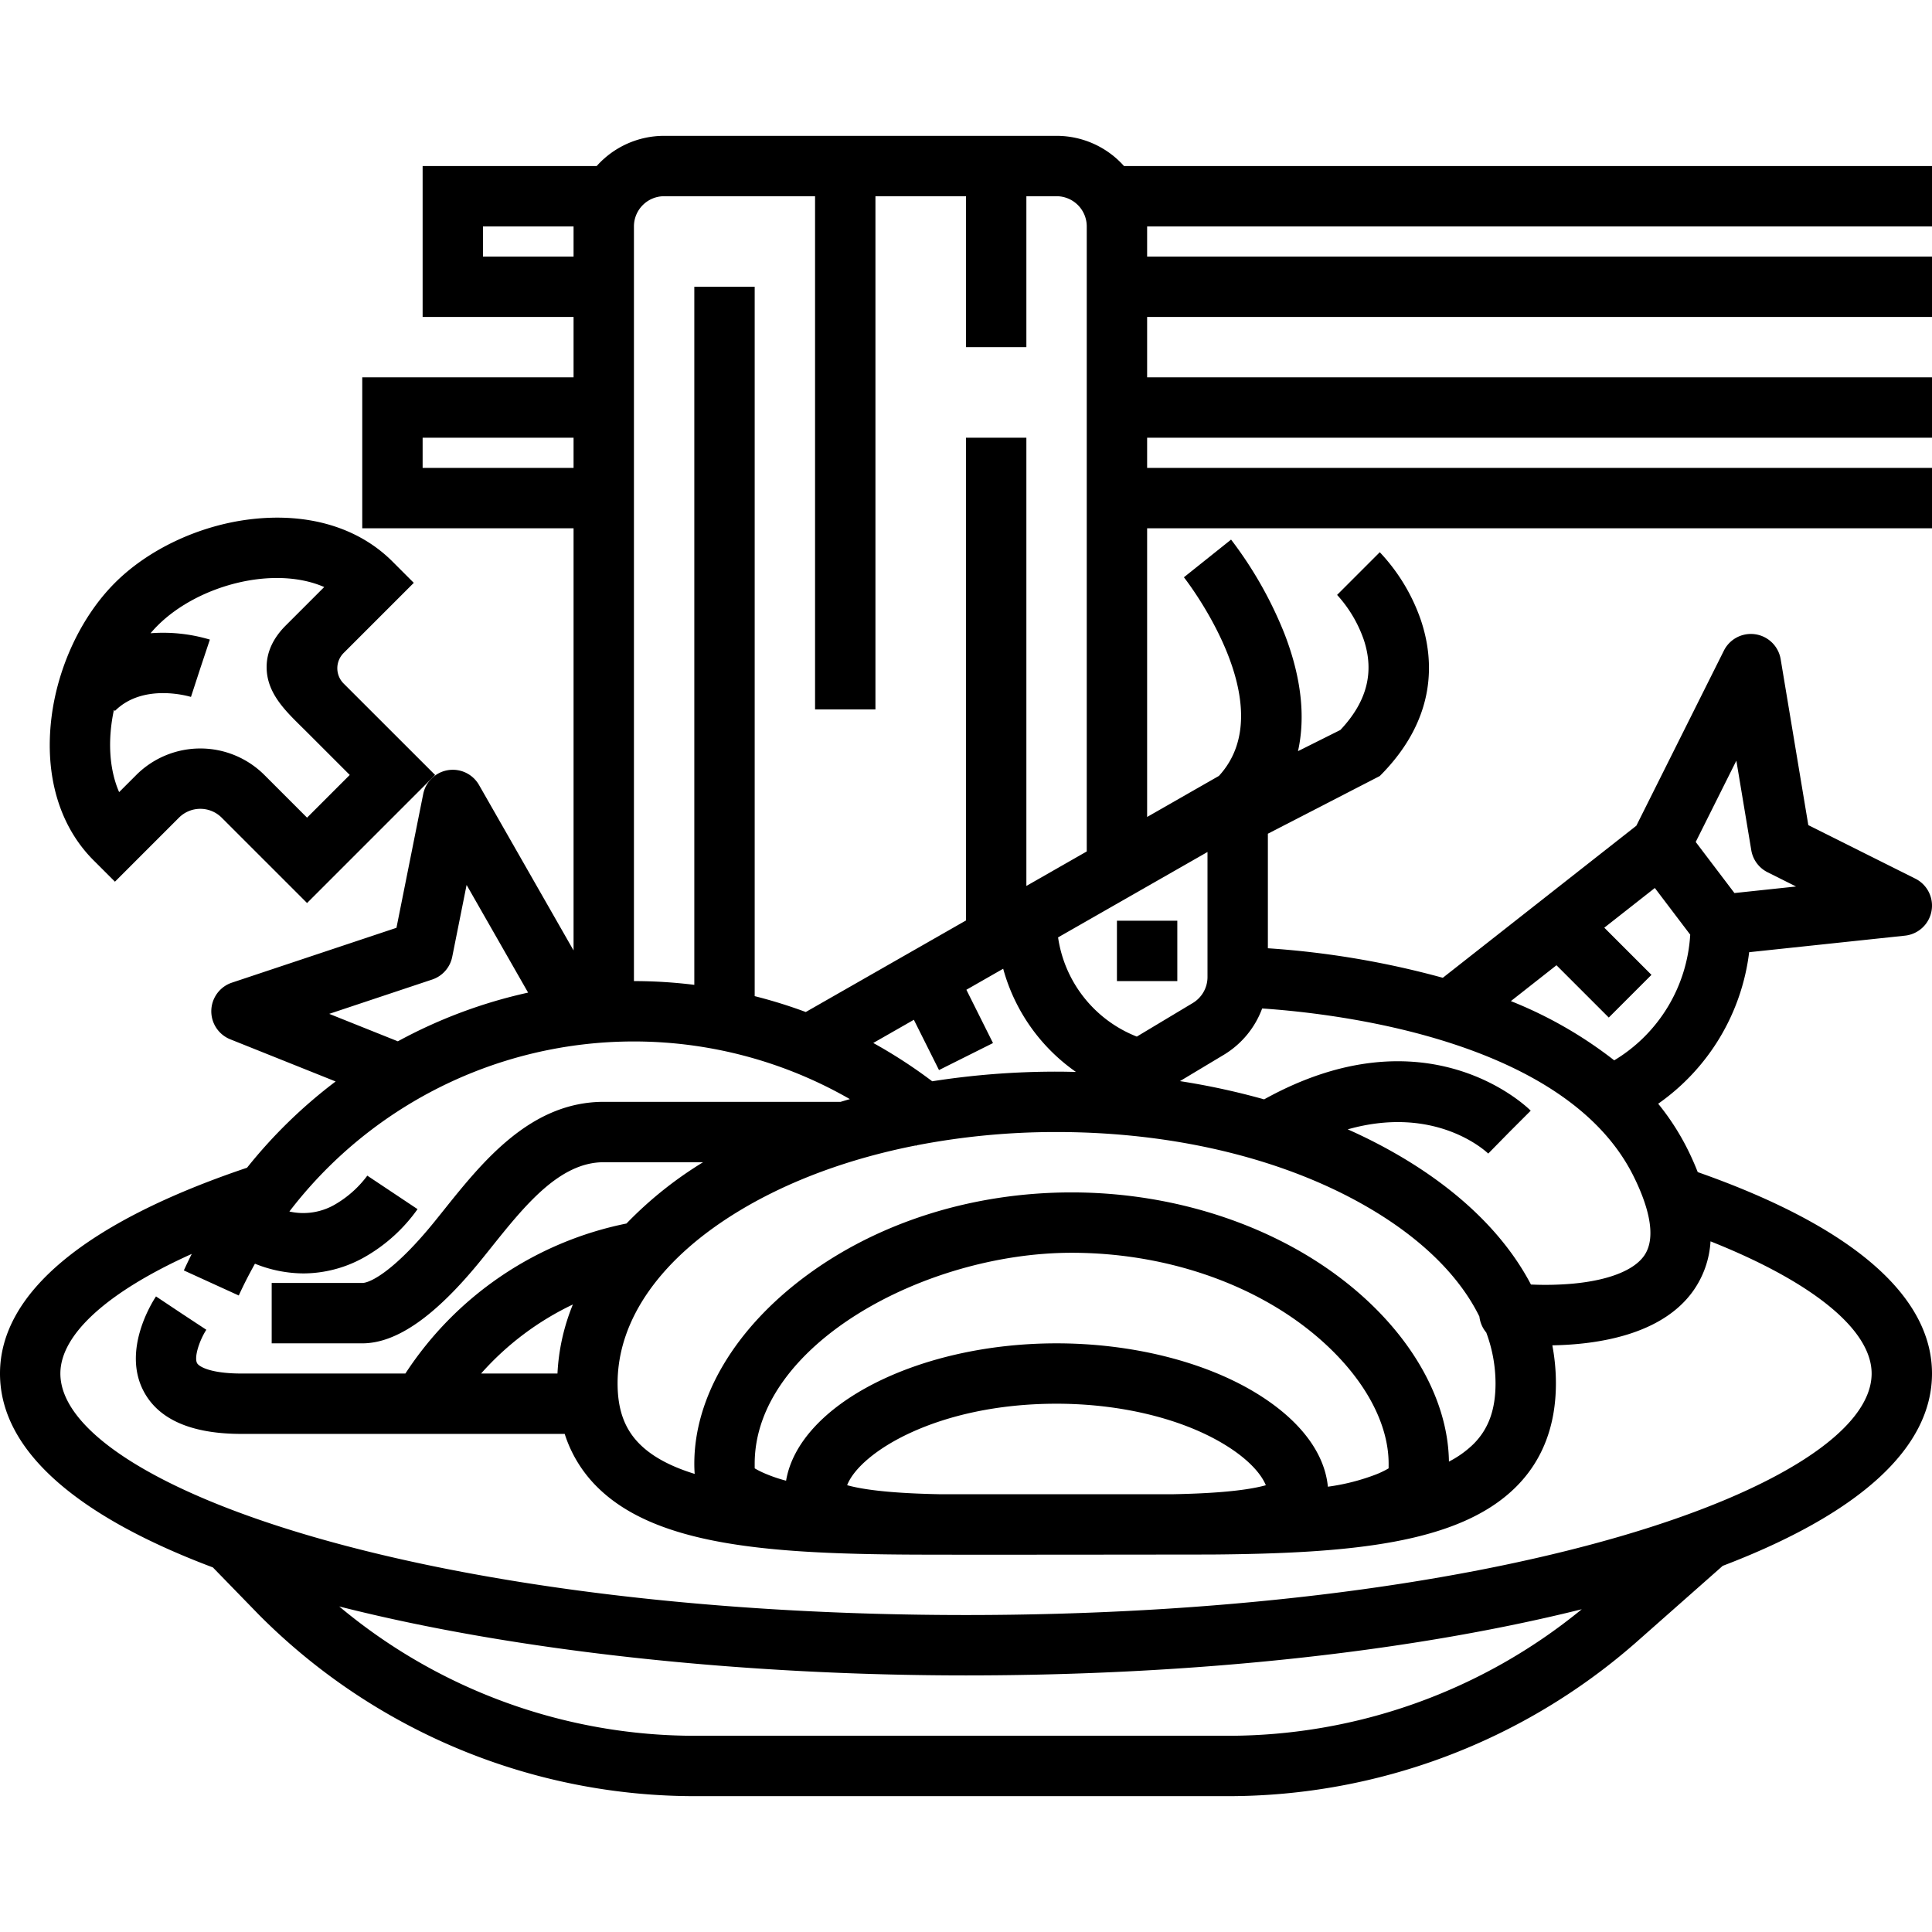 <?xml version="1.0" encoding="UTF-8"?>
<svg xmlns="http://www.w3.org/2000/svg" id="outline" viewBox="0 0 512 512" width="512" height="512"><rect x="296" y="244" width="16" height="16"/>
<path d="M30.461,233.657l16.97-16.971a8.009,8.009,0,0,1,11.314,0l22.627,22.627,33.941-33.941L91.1,181.174a5.723,5.723,0,0,1-.032-8.124l18.59-18.589L104,148.8c-9.058-9.058-22.458-13.028-37.733-11.172-13.524,1.642-26.91,7.933-35.806,16.829s-15.187,22.281-16.829,35.806C11.778,205.541,15.746,218.941,24.8,228Zm55.458-78.086-10.2,10.2c-3.373,3.373-5.075,7.1-5.059,11.069.026,6.683,4.718,11.3,9.256,15.771.479.471.967.952,1.459,1.444l11.314,11.314L81.373,216.687,70.059,205.373a24.027,24.027,0,0,0-33.941,0l-4.547,4.547c-2.753-6.328-3.008-14.16-1.381-21.789l.271.271c7.593-7.592,20.022-3.748,20.146-3.708l2.481-7.605,2.53-7.589a43.252,43.252,0,0,0-15.725-1.681c.607-.713,1.234-1.4,1.882-2.044C52.478,155.071,72.554,149.753,85.919,155.571Z"/>
<path d="M68.652,427.965A162.926,162.926,0,0,0,184.617,476H325.385A163.951,163.951,0,0,0,433.38,435.422l23.155-20.455C492.932,401.074,512,383.655,512,364c0-20.719-21.428-39.094-62.08-53.376-.791-2.015-1.7-4.079-2.765-6.2a65.376,65.376,0,0,0-7.72-11.924,57.529,57.529,0,0,0,24.111-40.157l41.3-4.386a8,8,0,0,0,2.733-15.11l-28.356-14.178-7.33-43.982a8,8,0,0,0-15.046-2.262l-23.2,46.4-51.286,40.3A233.356,233.356,0,0,0,336,251.3V220.944l29.657-15.287c15.287-15.287,14.383-30.835,10.933-41.187a49.736,49.736,0,0,0-10.933-18.127l-11.313,11.313a34.3,34.3,0,0,1,7.067,11.873c2.871,8.613.843,16.448-6.2,23.921l-11.228,5.614c2.024-9.115.869-19.538-3.516-30.937A104.793,104.793,0,0,0,326.247,143l-12.5,9.986c.271.34,26.55,33.865,9.273,52.644L304,216.5V140H512V124H304v-8H512V100H304V84H512V68H304V60H512V44H297.869A23.943,23.943,0,0,0,280,36H176a23.943,23.943,0,0,0-17.869,8H112V84h40v16H96v40h56V251.876l-25.054-43.845a8,8,0,0,0-14.791,2.4l-7.089,35.447-43.6,14.532a8,8,0,0,0-.441,15.017L88.947,286.6a131.4,131.4,0,0,0-23.481,22.859C22.613,323.9,0,342.712,0,364c0,21.207,21.975,38.427,56.418,51.384ZM128,68V60h24v8Zm-16,56v-8h40v8ZM87.249,268.683l27.281-9.094a8,8,0,0,0,5.315-6.021l3.81-19.049,16.3,28.533a131.345,131.345,0,0,0-34.521,12.906ZM184.617,460A146.88,146.88,0,0,1,89.9,425.727C137.24,437.763,197.483,444,256,444c60.419,0,117.653-6.188,163.185-17.532A147.947,147.947,0,0,1,325.385,460ZM496,364c0,14.913-25,31.073-66.868,43.229C383,420.624,321.51,428,256,428s-127-7.376-173.132-20.771C41,395.073,16,378.913,16,364c0-10.429,12.656-21.719,34.82-31.7q-1.086,2.164-2.1,4.377l14.556,6.643c1.316-2.884,2.756-5.688,4.289-8.424a34.545,34.545,0,0,0,12.865,2.573,33.067,33.067,0,0,0,16.537-4.525,43.586,43.586,0,0,0,13.687-12.508l-13.312-8.875a28.373,28.373,0,0,1-8.313,7.492,16.714,16.714,0,0,1-12.338,2.009,114.95,114.95,0,0,1,148.533-29.782c-.826.232-1.641.477-2.458.719H160c-19.423,0-32.144,15.891-42.366,28.66q-1.2,1.5-2.395,2.981C104.79,336.555,98.229,340,96,340H72v16H96c9.176,0,19.538-7.292,31.677-22.294q1.219-1.506,2.448-3.046C139.042,319.519,148.264,308,160,308h26.325a102.411,102.411,0,0,0-20.3,16.244A91.589,91.589,0,0,0,107.432,364H64c-8.129,0-11.254-1.8-11.771-2.754-.846-1.559.623-6.034,2.451-8.844L48,348l-6.656-4.437c-.95,1.424-9.108,14.234-3.225,25.227C42.1,376.228,50.808,380,64,380h85.651a34.561,34.561,0,0,0,8.6,14.054c16.648,16.57,49.672,18,91.812,17.947,3.179.049,70.907-.034,71.066-.036,36.779-.3,65.475-2.839,80.618-17.911,7.024-6.992,10.586-16.229,10.586-27.453a54.238,54.238,0,0,0-.95-10.075c11.9-.2,29.046-2.716,37.366-14.476a25.217,25.217,0,0,0,4.557-13.08C480.329,339.715,496,352.392,496,364ZM242.182,270.253l6.662,13.325,14.311-7.155L256.1,262.3l9.755-5.574a49.146,49.146,0,0,0,19.282,27.347c-1.707-.04-3.415-.076-5.132-.076a212.313,212.313,0,0,0-32.96,2.553,131.513,131.513,0,0,0-15.621-10.15Zm82.165,9.268a24.09,24.09,0,0,0,10.138-12.264c20.095,1.35,80.387,8.378,98.36,44.321,3.373,6.745,6.6,15.9,2.852,21.221-2.741,3.885-9.449,6.507-18.887,7.383a82.8,82.8,0,0,1-11.094.229c-6.6-12.6-18.018-24.022-33.681-33.42a137.831,137.831,0,0,0-14.872-7.7c23.282-6.585,36.563,5.772,37.234,6.418L400,300l5.657-5.657c-1.132-1.134-27.648-26.848-70.648-3A190.433,190.433,0,0,0,312.7,286.51ZM224.5,393.593C227.885,384.9,248.348,372,280,372c16.835,0,32.953,3.877,44.221,10.639,6.657,3.995,10.025,8,11.239,10.965-6.152,1.708-16.231,2.229-24.912,2.388-3.667-.009-60.462,0-61.229,0C240.648,395.828,230.612,395.3,224.5,393.593Zm143.494-4.464a24.132,24.132,0,0,1-3.165,1.547,56.846,56.846,0,0,1-12.928,3.317c-.871-9.187-7.695-18.024-19.446-25.074C318.77,360.709,299.651,356,280,356c-36.846,0-68.279,16.329-71.68,36.4a39.566,39.566,0,0,1-5.149-1.722,24,24,0,0,1-3.163-1.546c-.008-.389-.008-.85-.008-1.233,0-31.481,45.155-55.9,84-55.9,24.384,0,47.843,7.9,64.362,21.666C360.842,364.067,368,376.545,368,387.9,368,388.281,368,388.741,367.992,389.129Zm15.988-1.788c-.21-15.949-9.421-32.671-25.375-45.966C339.259,325.249,312.066,316,284,316c-26.2,0-51.244,7.89-70.519,22.218C194.746,352.145,184,370.253,184,387.9c0,.944.031,1.841.1,2.7-6.16-1.9-11.11-4.455-14.559-7.889-4.007-3.988-5.874-9.108-5.874-16.113,0-17.005,11.554-33.3,32.533-45.891,13.227-7.936,29.116-13.734,46.492-17.148l.115.1.122-.142A194.108,194.108,0,0,1,280,300c31.782,0,61.543,7.355,83.8,20.71,13.535,8.121,23.139,17.787,28.256,28.191a7.98,7.98,0,0,0,1.818,4.234,38.8,38.8,0,0,1,2.458,13.466c0,7-1.866,12.125-5.874,16.113A26.84,26.84,0,0,1,383.98,387.341ZM147.735,364H127.492a76.242,76.242,0,0,1,24.326-18.3A55.274,55.274,0,0,0,147.735,364ZM460.153,201.582l3.956,23.733a8,8,0,0,0,4.313,5.84l7.552,3.776-16.329,1.734-8.363-11.027-1.9-2.51ZM412.482,255.8l13.861,13.861,11.313-11.313-12.5-12.5,13.39-10.521,9.379,12.368a41.7,41.7,0,0,1-20.139,33.307,111.4,111.4,0,0,0-27.387-15.7ZM320,258.941a8.04,8.04,0,0,1-3.884,6.86l-14.847,8.908A33.424,33.424,0,0,1,280.4,248.417L320,225.786Zm-48-24.155V116H256V243.929l-42.464,24.265A131.3,131.3,0,0,0,200,263.988V76H184V260.994A130.423,130.423,0,0,0,168,260V60a8.009,8.009,0,0,1,8-8h40V188h16V52h24V92h16V52h8a8.009,8.009,0,0,1,8,8V225.643Z"/>
</svg>
